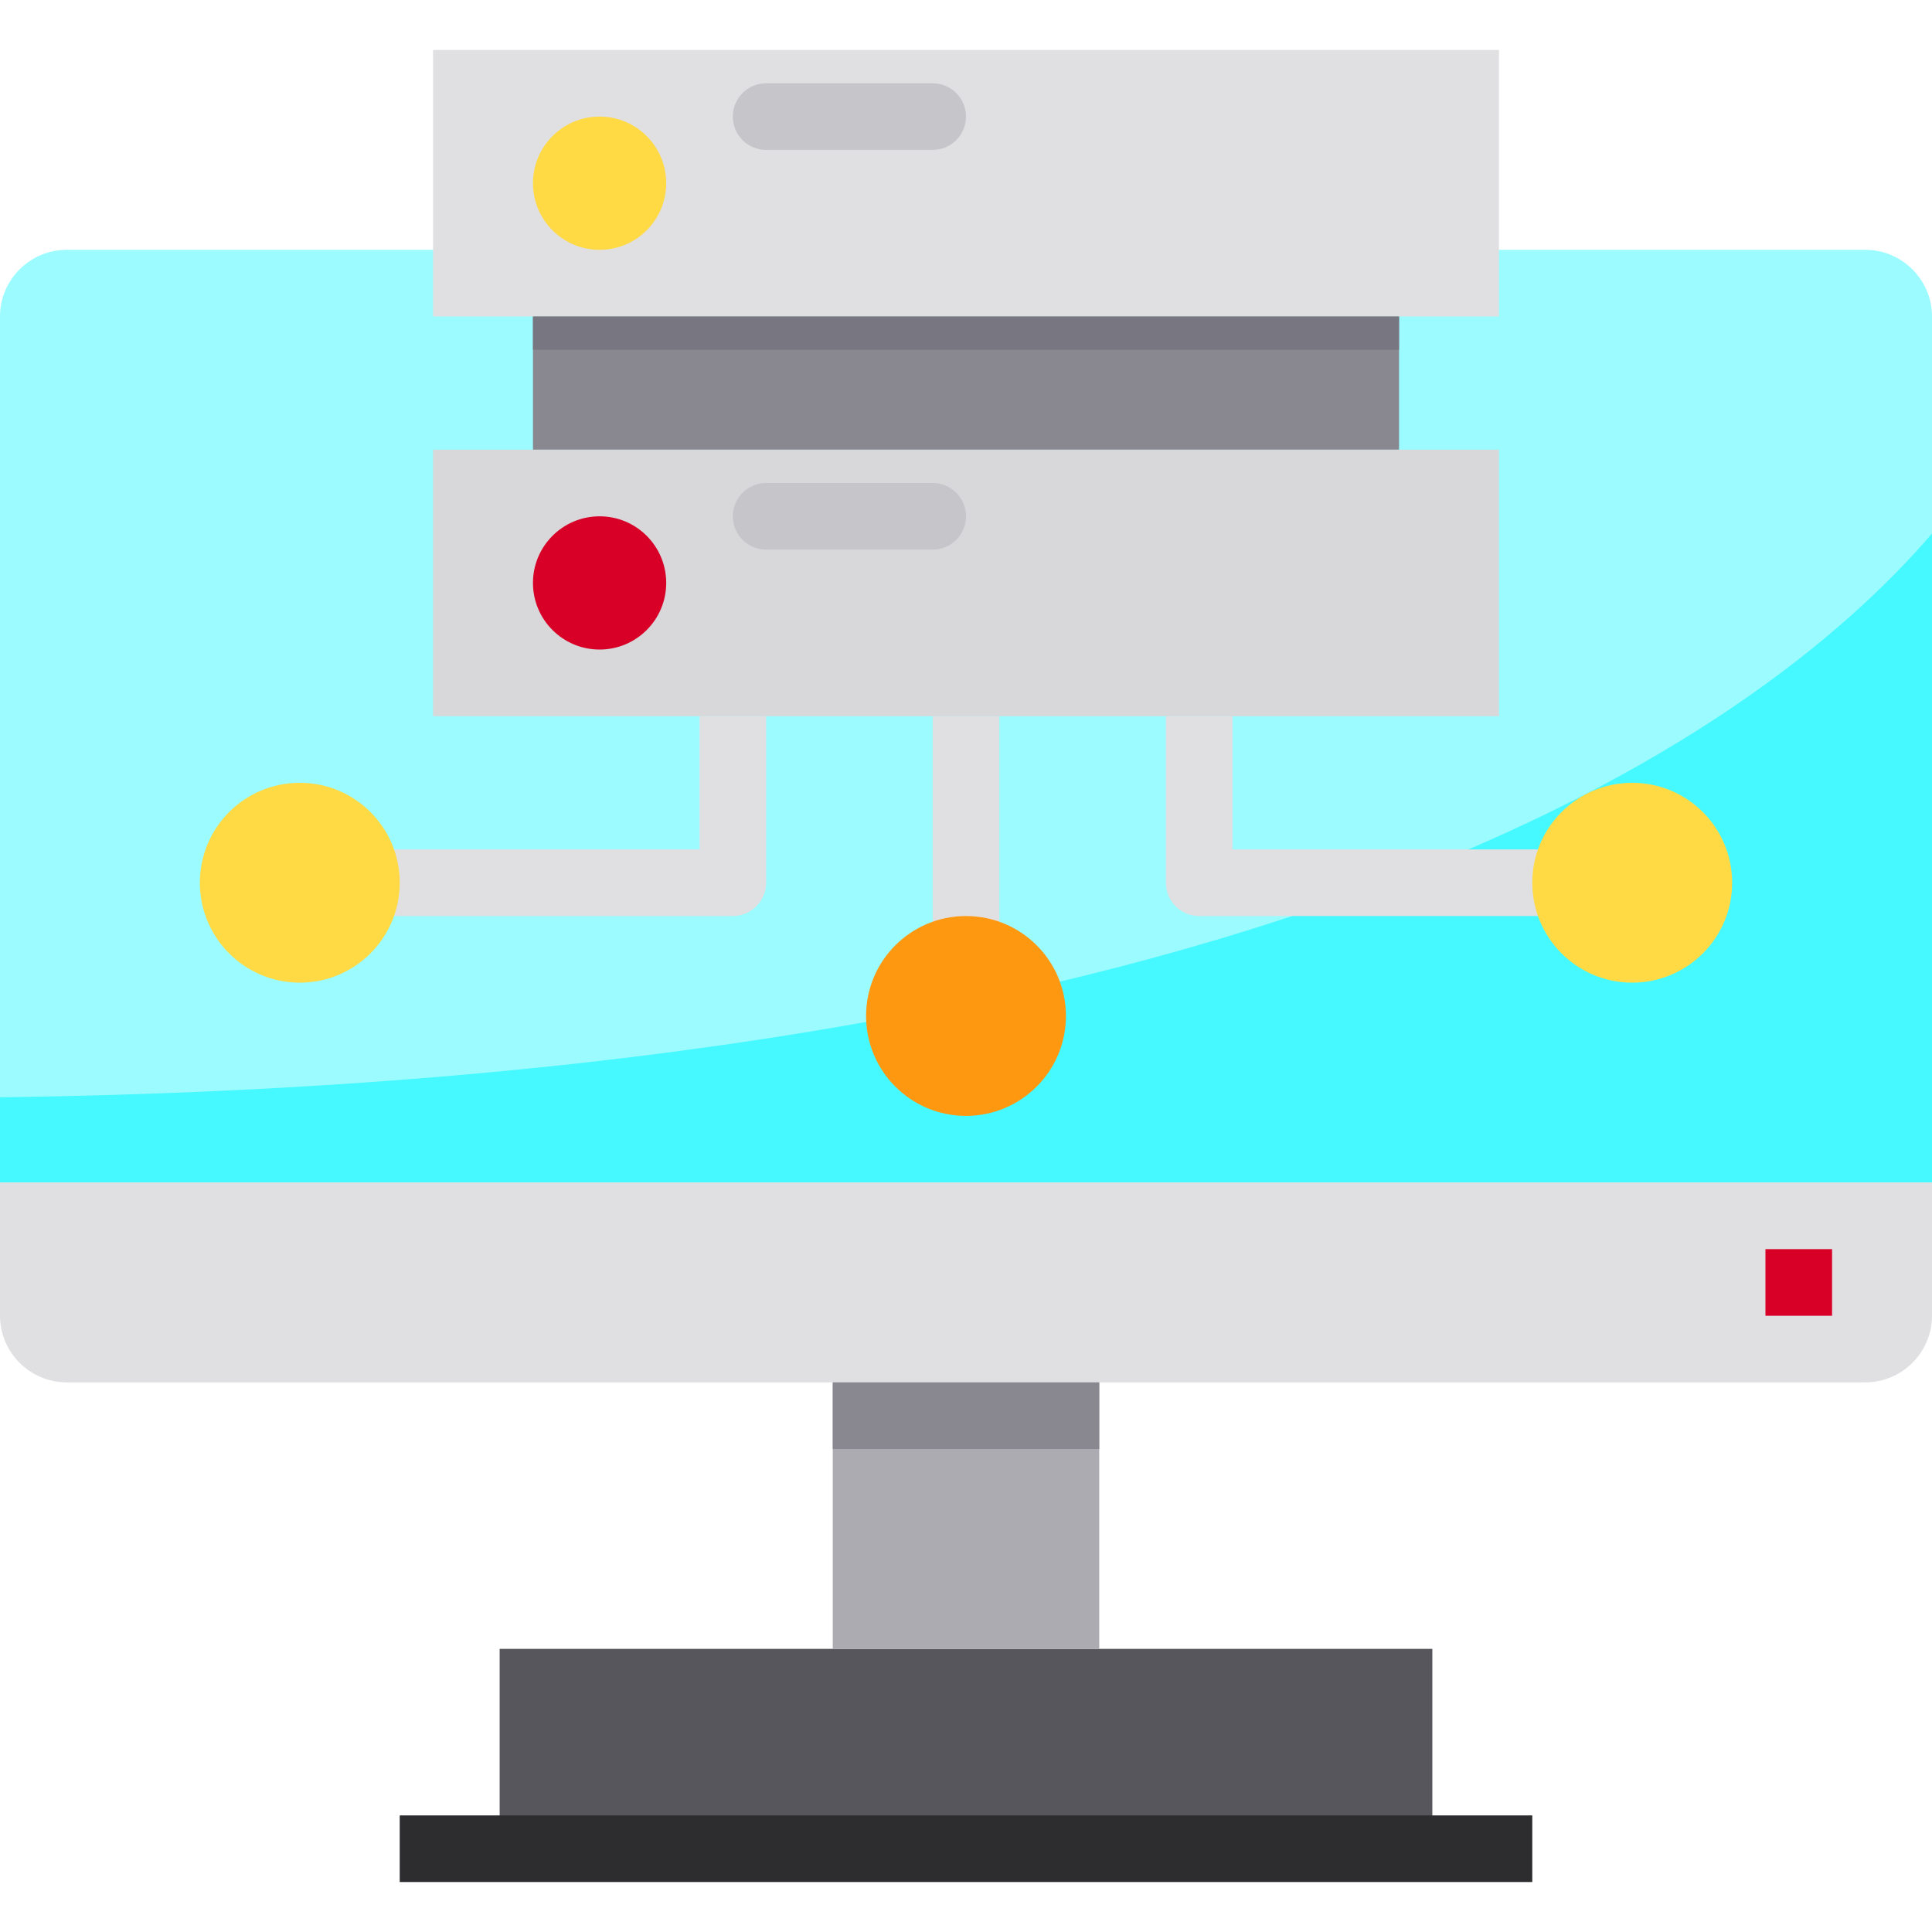 <svg height="464pt" viewBox="0 -11 464 463" width="464pt" xmlns="http://www.w3.org/2000/svg"><path d="m448 48.5h-432c-8.824.027-15.973 7.176-16 16v208h464v-208c-.027-8.824-7.176-15.973-16-16zm0 0" fill="#9bfbff"/><path d="m0 252.035v20.465h464v-155.855c-43.137 50.145-159.785 131.32-464 135.391zm0 0" fill="#46f8ff"/><path d="m464 272.5v32c-.027 8.824-7.176 15.973-16 16h-432c-8.824-.027-15.973-7.176-16-16v-32zm0 0" fill="#e0e0e2"/><path d="m344 384.5v48h-224v-48zm0 0" fill="#57565c"/><path d="m200 320.5h64v64h-64zm0 0" fill="#acabb1"/><path d="m128 64.5h208v32h-208zm0 0" fill="#898890"/><path d="m104 96.5h256v64h-256zm0 0" fill="#d8d7da"/><path d="m104 .5h256v64h-256zm0 0" fill="#e0e0e2"/><path d="m160 32.5c0 8.836-7.164 16-16 16s-16-7.164-16-16 7.164-16 16-16 16 7.164 16 16zm0 0" fill="#ffda44"/><path d="m160 128.5c0 8.836-7.164 16-16 16s-16-7.164-16-16 7.164-16 16-16 16 7.164 16 16zm0 0" fill="#d80027"/><g fill="#e0e0e2"><path d="m224 160.5h16v64h-16zm0 0"/><path d="m176 208.5h-96v-16h88v-32h16v40c0 4.418-3.582 8-8 8zm0 0"/><path d="m384 208.5h-96c-4.418 0-8-3.582-8-8v-40h16v32h88zm0 0"/></g><path d="m96 424.5h272v16h-272zm0 0" fill="#2d2d30"/><path d="m424 288.5h16v16h-16zm0 0" fill="#d80027"/><path d="m96 200.5c0 13.254-10.746 24-24 24s-24-10.746-24-24 10.746-24 24-24 24 10.746 24 24zm0 0" fill="#ffda44"/><path d="m416 200.5c0 13.254-10.746 24-24 24s-24-10.746-24-24 10.746-24 24-24 24 10.746 24 24zm0 0" fill="#ffda44"/><path d="m256 232.5c0 13.254-10.746 24-24 24s-24-10.746-24-24 10.746-24 24-24 24 10.746 24 24zm0 0" fill="#ff9811"/><path d="m128 64.5h208v8h-208zm0 0" fill="#787680"/><path d="m200 320.5h64v16h-64zm0 0" fill="#898890"/><path d="m184 8.5h40c4.418 0 8 3.582 8 8s-3.582 8-8 8h-40c-4.418 0-8-3.582-8-8s3.582-8 8-8zm0 0" fill="#c6c5ca"/><path d="m184 104.5h40c4.418 0 8 3.582 8 8s-3.582 8-8 8h-40c-4.418 0-8-3.582-8-8s3.582-8 8-8zm0 0" fill="#c6c5ca"/></svg>